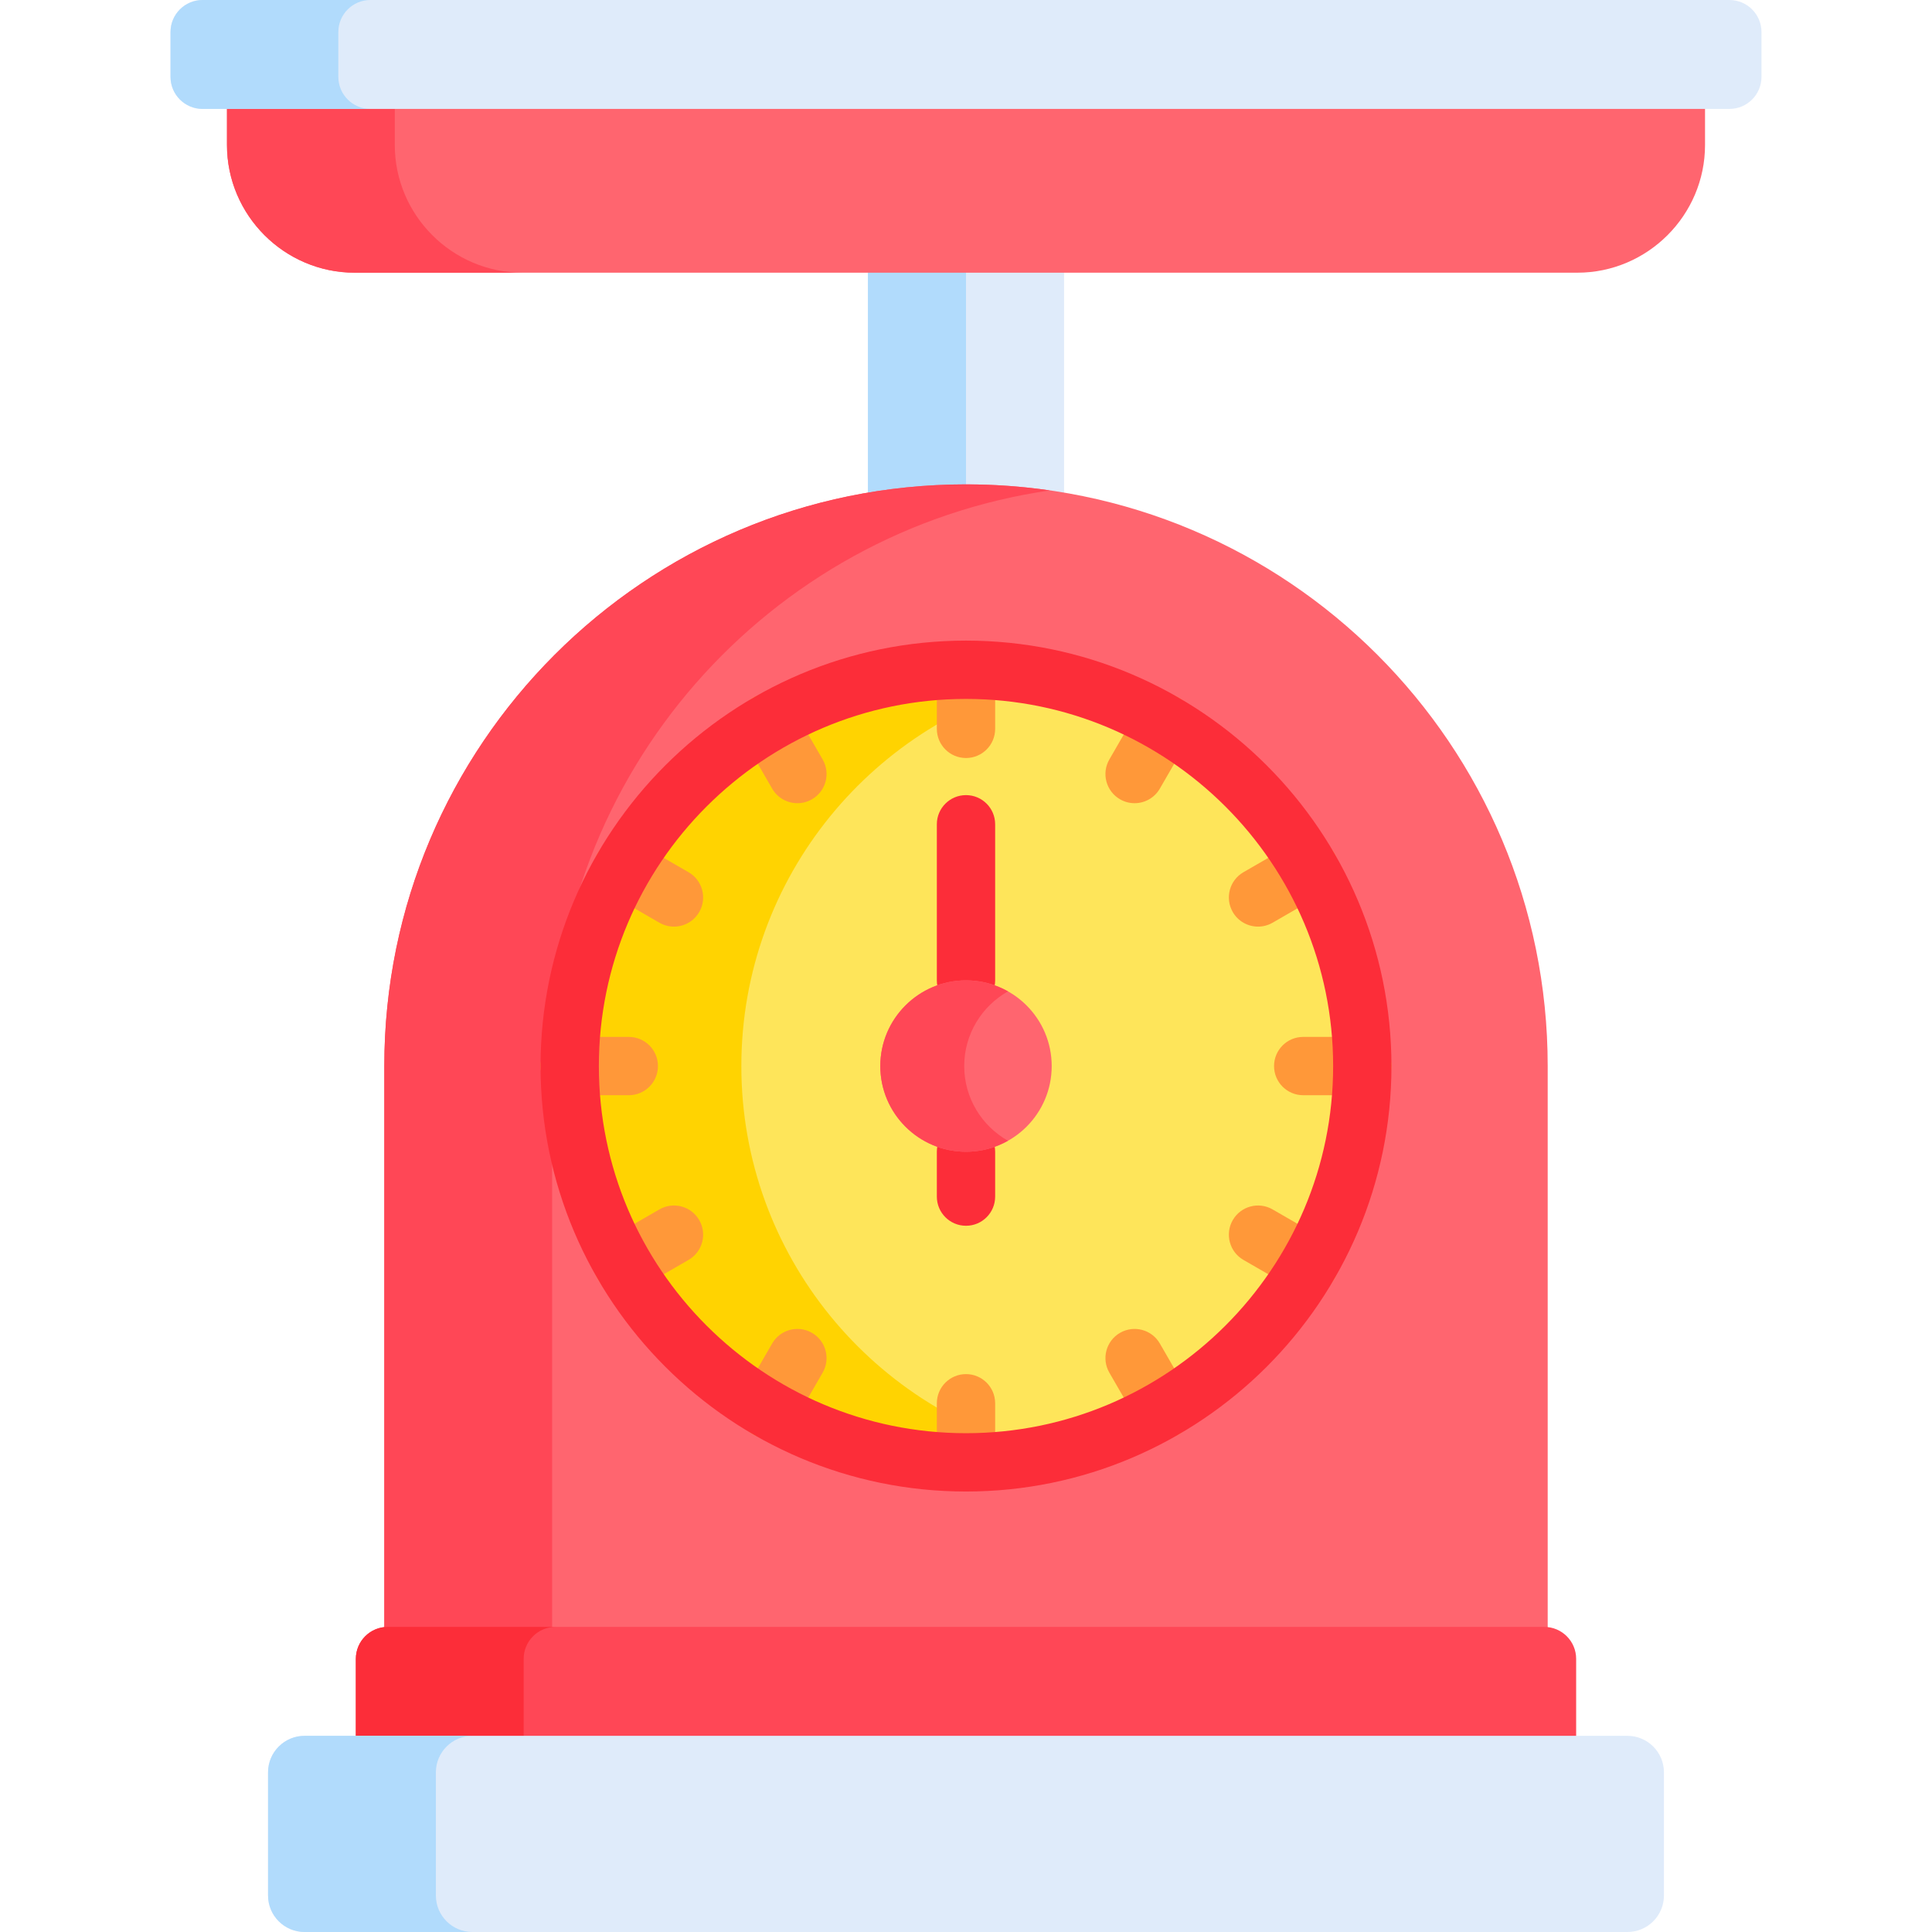 <svg id="Capa_1" enable-background="new 0 0 512 512" height="512" viewBox="0 0 512 512" width="512" xmlns="http://www.w3.org/2000/svg"><g><path d="m230.006 133.645c8.451-1.436 17.133-2.194 25.994-2.194 8.86 0 17.542.758 25.994 2.193v-63.437h-51.988z" fill="#dfebfa"/><path d="m256 70.207h-25.994v63.438c8.451-1.436 17.134-2.194 25.994-2.194z" fill="#b1dbfc"/><g><path d="m102.769 436.297h306.461c.313 0 .621.02.926.053v-153.832c0-85.138-69.018-154.156-154.156-154.156-85.138 0-154.156 69.018-154.156 154.156v153.832c.304-.033.612-.053.925-.053z" fill="#ff656f"/></g><g><path d="m146.319 282.518c0-77.585 57.319-141.774 131.919-152.553-7.262-1.05-14.685-1.603-22.237-1.603h-.001c-85.138 0-154.156 69.019-154.156 154.157v153.831c.304-.033.613-.053.926-.053h43.55v-153.779z" fill="#ff4756"/></g><g><circle cx="256" cy="282.518" fill="#fee55a" r="105.023"/></g><path d="m196.464 282.518c0-50.102 35.267-92.115 82.279-102.535-7.326-1.624-14.936-2.488-22.744-2.488-57.91 0-105.023 47.113-105.023 105.023 0 57.909 47.113 105.023 105.023 105.023 7.808 0 15.417-.864 22.744-2.488-47.011-10.421-82.279-52.434-82.279-102.535z" fill="#ffd301"/><g><path d="m60.15 25.775v12.651c0 18.612 15.228 33.841 33.841 33.841h324.019c18.612 0 33.841-15.229 33.841-33.841v-12.651z" fill="#ff656f"/></g><path d="m104.625 38.426v-12.651h-44.475v12.651c0 18.612 15.228 33.841 33.841 33.841h44.475c-18.612 0-33.841-15.228-33.841-33.841z" fill="#ff4756"/><path d="m458.314 0h-404.628c-4.693 0-8.497 3.804-8.497 8.497v11.871c0 4.693 3.804 8.498 8.497 8.498h404.628c4.693 0 8.497-3.804 8.497-8.498v-11.871c0-4.693-3.804-8.497-8.497-8.497z" fill="#dfebfa"/><path d="m89.664 20.368v-11.871c0-4.693 3.805-8.497 8.498-8.497h-44.476c-4.693 0-8.497 3.804-8.497 8.497v11.871c0 4.693 3.804 8.498 8.497 8.498h44.475c-4.692 0-8.497-3.804-8.497-8.498z" fill="#b1dbfc"/><path d="m417.697 463.103v-23.489c0-4.676-3.791-8.467-8.467-8.467h-306.461c-4.676 0-8.467 3.791-8.467 8.467v23.489z" fill="#ff4756"/><path d="m147.244 431.146h-44.475c-4.676 0-8.467 3.791-8.467 8.467v23.489h44.475v-23.489c.001-4.675 3.791-8.467 8.467-8.467z" fill="#fc2d39"/><path d="m431.278 460.012h-350.557c-5.349 0-9.685 4.336-9.685 9.685v32.617c0 5.349 4.336 9.685 9.685 9.685h350.556c5.349 0 9.685-4.336 9.685-9.685v-32.617c.001-5.348-4.335-9.685-9.684-9.685z" fill="#dfebfa"/><path d="m115.512 502.315v-32.617c0-5.349 4.336-9.685 9.685-9.685h-44.476c-5.349 0-9.685 4.336-9.685 9.685v32.617c0 5.349 4.336 9.685 9.685 9.685h44.475c-5.348 0-9.684-4.336-9.684-9.685z" fill="#b1dbfc"/><g><path d="m256 200.882c-4.267 0-7.726-3.459-7.726-7.726v-15.661c0-4.267 3.459-7.726 7.726-7.726s7.726 3.459 7.726 7.726v15.661c0 4.267-3.459 7.726-7.726 7.726z" fill="#ff9839"/></g><g><path d="m256 395.267c-4.267 0-7.726-3.459-7.726-7.726v-15.661c0-4.267 3.459-7.726 7.726-7.726s7.726 3.459 7.726 7.726v15.661c0 4.266-3.459 7.726-7.726 7.726z" fill="#ff9839"/></g><g><path d="m211.326 212.856c-2.67 0-5.267-1.386-6.698-3.865l-7.831-13.563c-2.134-3.695-.868-8.421 2.828-10.554 3.695-2.134 8.421-.868 10.554 2.828l7.831 13.563c2.134 3.695.868 8.421-2.828 10.554-1.216.703-2.545 1.037-3.856 1.037z" fill="#ff9839"/></g><g><path d="m308.519 381.198c-2.67 0-5.267-1.386-6.698-3.865l-7.831-13.563c-2.134-3.695-.868-8.421 2.828-10.554 3.694-2.132 8.421-.868 10.554 2.828l7.831 13.563c2.134 3.695.868 8.421-2.828 10.554-1.217.702-2.546 1.037-3.856 1.037z" fill="#ff9839"/></g><g><path d="m178.604 245.564c-1.311 0-2.639-.334-3.856-1.037l-13.563-7.83c-3.696-2.133-4.962-6.859-2.828-10.554s6.859-4.963 10.554-2.828l13.563 7.83c3.696 2.133 4.962 6.859 2.828 10.554-1.431 2.479-4.028 3.865-6.698 3.865z" fill="#ff9839"/></g><g><path d="m346.945 342.757c-1.311 0-2.639-.334-3.856-1.037l-13.563-7.83c-3.696-2.133-4.962-6.859-2.828-10.554 2.134-3.696 6.859-4.962 10.554-2.828l13.563 7.831c3.696 2.133 4.962 6.859 2.828 10.554-1.431 2.477-4.028 3.864-6.698 3.864z" fill="#ff9839"/></g><g><path d="m166.639 290.244h-15.661c-4.267 0-7.726-3.459-7.726-7.726s3.459-7.726 7.726-7.726h15.661c4.267 0 7.726 3.459 7.726 7.726s-3.459 7.726-7.726 7.726z" fill="#ff9839"/></g><g><path d="m361.023 290.244h-15.661c-4.267 0-7.726-3.459-7.726-7.726s3.459-7.726 7.726-7.726h15.661c4.267 0 7.726 3.459 7.726 7.726s-3.459 7.726-7.726 7.726z" fill="#ff9839"/></g><g><path d="m165.055 342.757c-2.67 0-5.267-1.386-6.698-3.865-2.134-3.696-.868-8.421 2.828-10.554l13.563-7.831c3.696-2.134 8.421-.868 10.554 2.828s.868 8.421-2.828 10.554l-13.563 7.83c-1.217.704-2.545 1.038-3.856 1.038z" fill="#ff9839"/></g><g><path d="m333.396 245.564c-2.67 0-5.267-1.386-6.698-3.865-2.134-3.696-.868-8.421 2.828-10.554l13.563-7.83c3.695-2.134 8.421-.868 10.554 2.828 2.134 3.696.868 8.421-2.828 10.554l-13.563 7.83c-1.216.703-2.545 1.037-3.856 1.037z" fill="#ff9839"/></g><g><path d="m203.481 381.198c-1.311 0-2.639-.334-3.856-1.037-3.696-2.134-4.962-6.859-2.828-10.554l7.831-13.563c2.133-3.696 6.858-4.962 10.554-2.828s4.962 6.859 2.828 10.554l-7.831 13.563c-1.431 2.479-4.028 3.865-6.698 3.865z" fill="#ff9839"/></g><g><path d="m300.674 212.856c-1.311 0-2.639-.334-3.856-1.037-3.696-2.134-4.962-6.859-2.828-10.554l7.831-13.563c2.133-3.696 6.859-4.962 10.554-2.828 3.696 2.134 4.962 6.859 2.828 10.554l-7.831 13.563c-1.431 2.479-4.028 3.865-6.698 3.865z" fill="#ff9839"/></g><g><g><path d="m255.999 267.534c-4.267 0-7.726-3.459-7.726-7.726v-41.368c0-4.267 3.459-7.726 7.726-7.726s7.726 3.459 7.726 7.726v41.368c.001 4.266-3.458 7.726-7.726 7.726z" fill="#fc2d39"/></g></g><g><g><path d="m255.999 324.842c-4.267 0-7.726-3.459-7.726-7.726v-11.888c0-4.267 3.459-7.726 7.726-7.726s7.726 3.459 7.726 7.726v11.888c.001 4.267-3.458 7.726-7.726 7.726z" fill="#fc2d39"/></g></g><g><circle cx="256" cy="282.518" fill="#ff656f" r="22.71"/></g><path d="m255.527 282.518c0-8.485 4.68-15.893 11.592-19.791-3.289-1.855-7.081-2.919-11.119-2.919-12.522 0-22.71 10.188-22.71 22.71s10.188 22.71 22.71 22.71c4.038 0 7.83-1.064 11.119-2.919-6.912-3.899-11.592-11.307-11.592-19.791z" fill="#ff4756"/><g><path d="m256 395.267c-62.17 0-112.749-50.579-112.749-112.749s50.579-112.749 112.749-112.749 112.749 50.579 112.749 112.749-50.579 112.749-112.749 112.749zm0-210.046c-53.649 0-97.296 43.647-97.296 97.296s43.647 97.296 97.296 97.296 97.296-43.647 97.296-97.296-43.647-97.296-97.296-97.296z" fill="#fc2d39"/></g></g></svg>